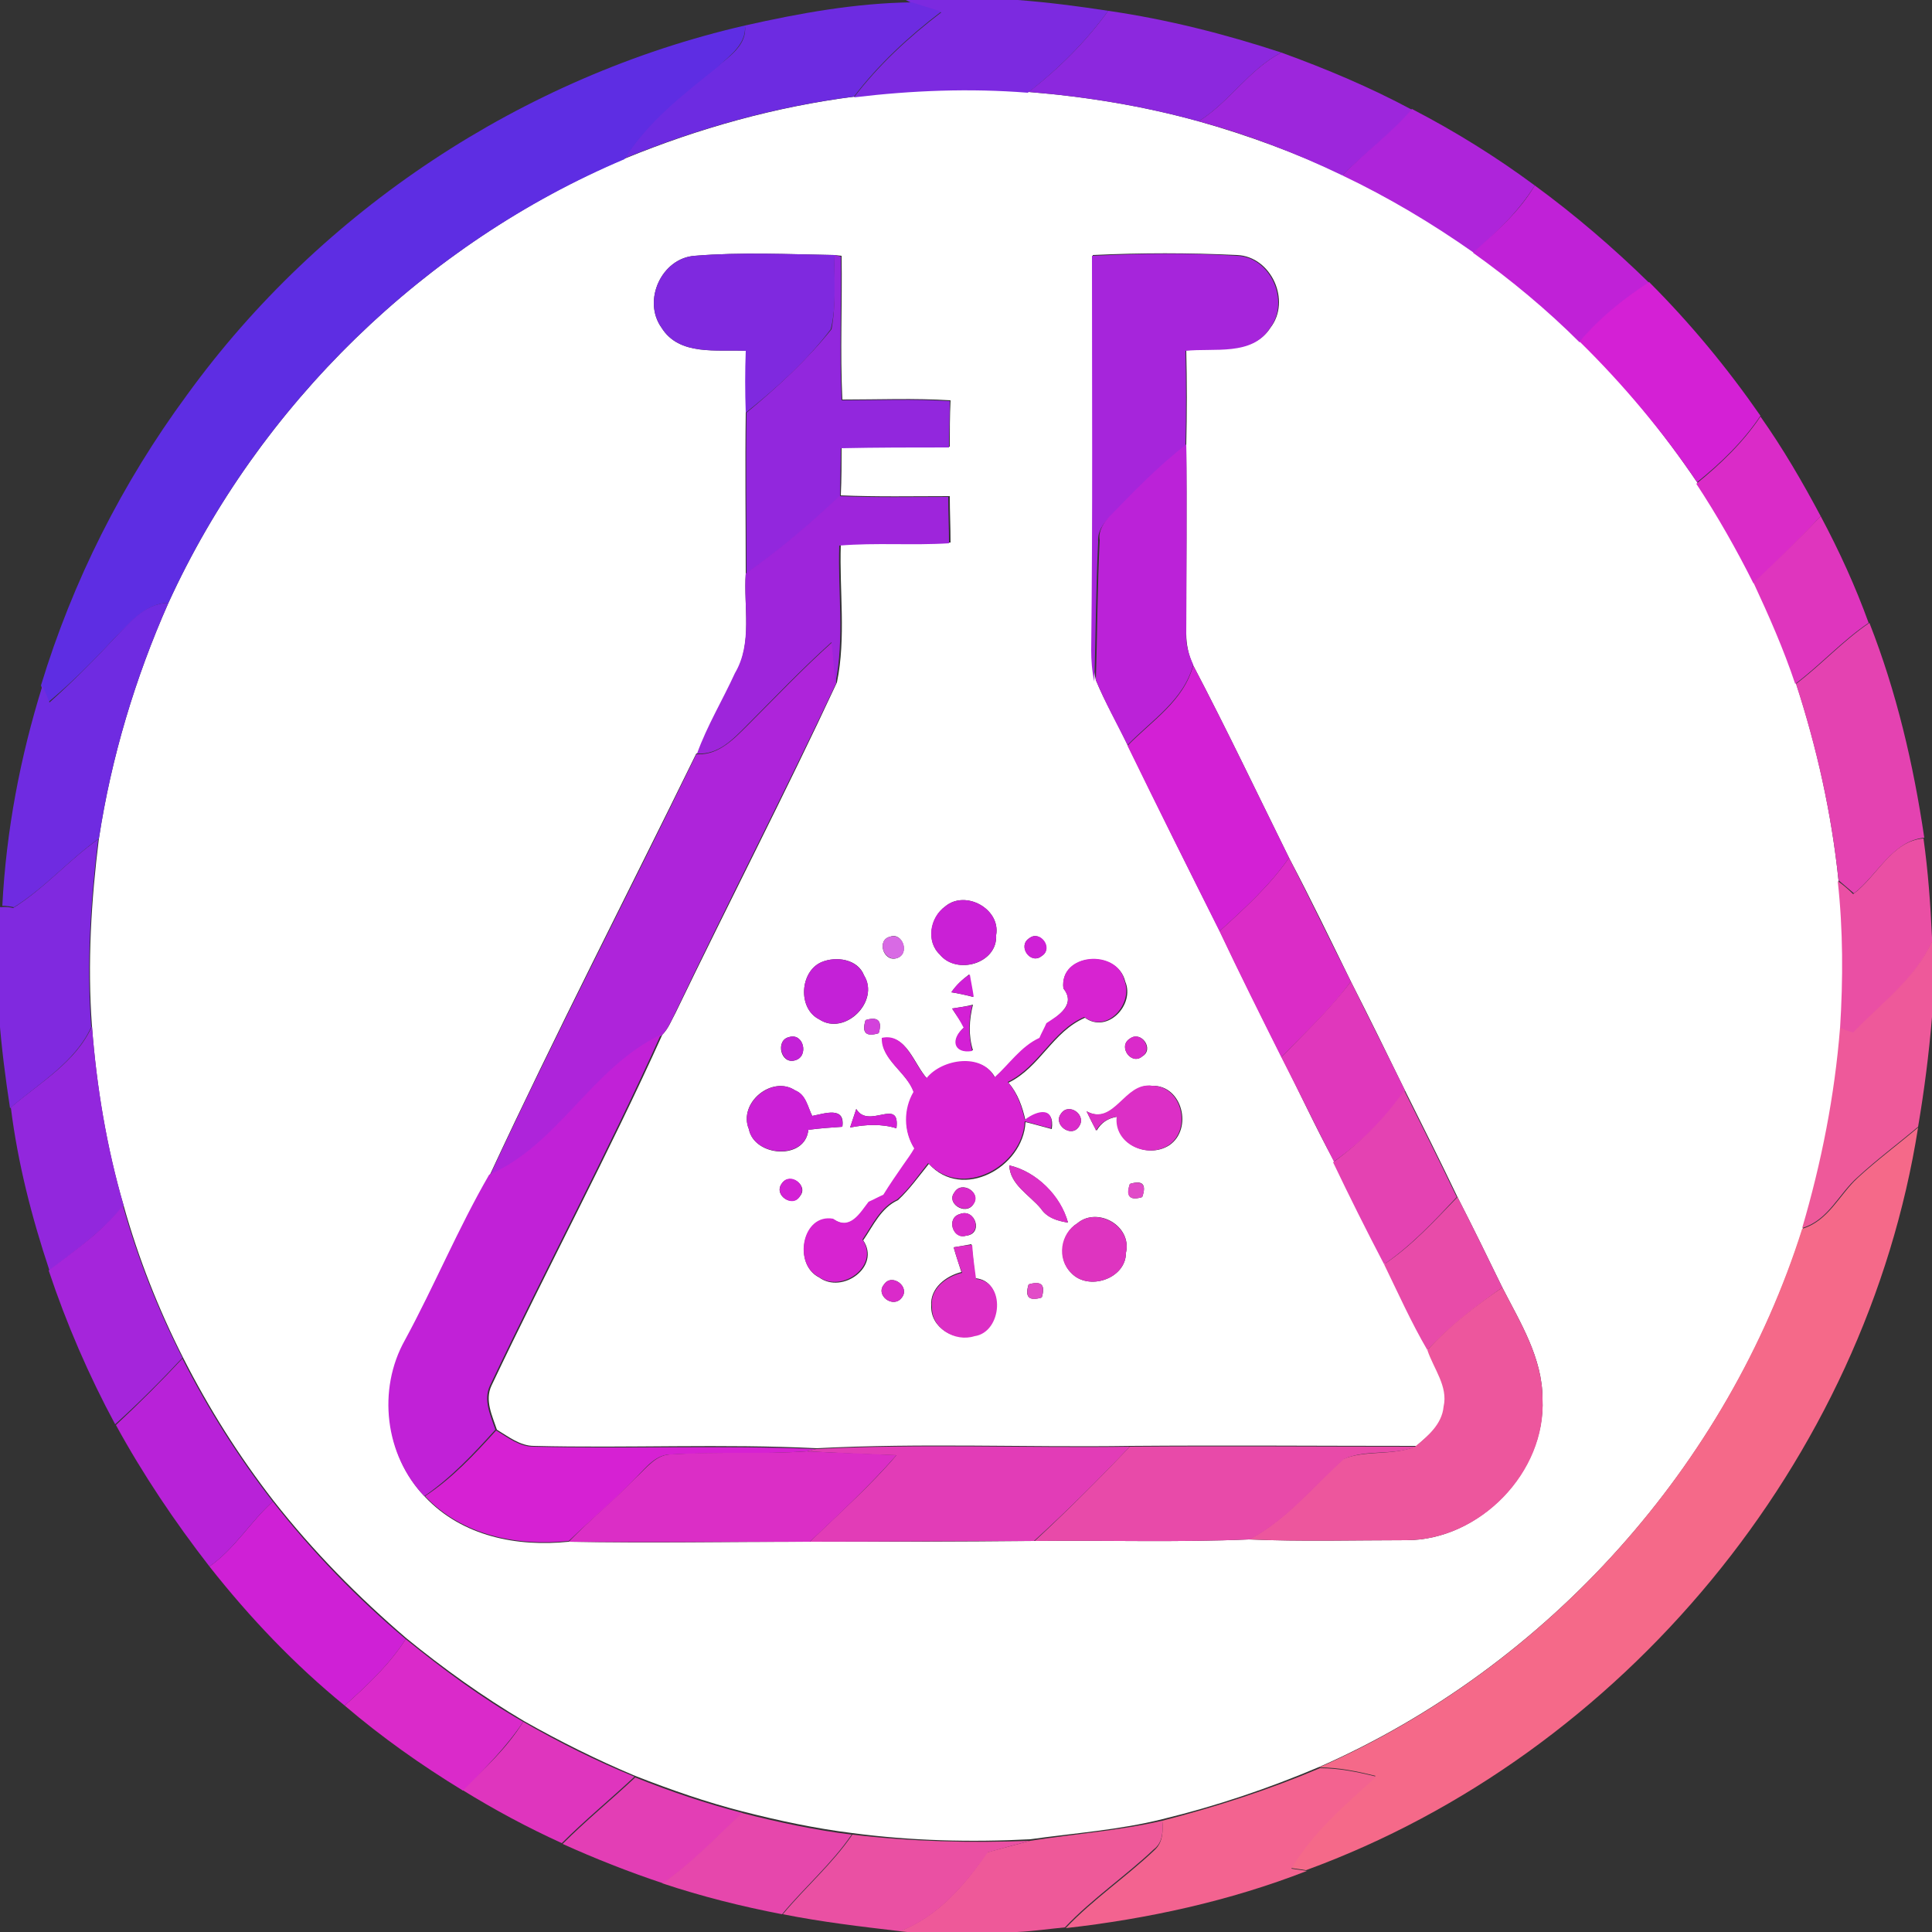 <?xml version="1.0" encoding="utf-8"?>
<!-- Generator: Adobe Illustrator 26.0.3, SVG Export Plug-In . SVG Version: 6.00 Build 0)  -->
<svg version="1.1" id="Layer_1" xmlns="http://www.w3.org/2000/svg" xmlns:xlink="http://www.w3.org/1999/xlink" x="0px" y="0px"
	 viewBox="0 0 250 250" style="enable-background:new 0 0 250 250;" xml:space="preserve">
<rect x="0" y="0" width="250" height="250" fill="#333333" stroke="none"/>
<style type="text/css">
	.st0{fill:#FFFFFF;}
	.st1{fill:#7C2AE0;}
	.st2{fill:#6D2BE1;}
	.st3{fill:#8C28DE;}
	.st4{fill:#5E2DE3;}
	.st5{fill:#9D26DC;}
	.st6{fill:#AE24DA;}
	.st7{fill:#C021D7;}
	.st8{fill:#7F29DF;}
	.st9{fill:#9227DD;}
	.st10{fill:#A625DB;}
	.st11{fill:#D420D5;}
	.st12{fill:#DA2BC8;}
	.st13{fill:#BB22D8;}
	.st14{fill:#9E25DB;}
	.st15{fill:#DF35BE;}
	.st16{fill:#6F2BE1;}
	.st17{fill:#E442B1;}
	.st18{fill:#D320D5;}
	.st19{fill:#EA4FA4;}
	.st20{fill:#8029DF;}
	.st21{fill:#DB2CC7;}
	.st22{fill:#CA20D6;}
	.st23{fill:#D86AE4;}
	.st24{fill:#CF20D6;}
	.st25{fill:#EE599A;}
	.st26{fill:#C421D7;}
	.st27{fill:#D723D1;}
	.st28{fill:#E037BC;}
	.st29{fill:#D342DC;}
	.st30{fill:#C121D7;}
	.st31{fill:#DA2ACA;}
	.st32{fill:#CB20D6;}
	.st33{fill:#DC2FC6;}
	.st34{fill:#E442B2;}
	.st35{fill:#F56989;}
	.st36{fill:#E14AC8;}
	.st37{fill:#E84BA9;}
	.st38{fill:#A525DB;}
	.st39{fill:#DE34C0;}
	.st40{fill:#DC2FC5;}
	.st41{fill:#E24CC8;}
	.st42{fill:#ED569D;}
	.st43{fill:#B822D8;}
	.st44{fill:#D621D3;}
	.st45{fill:#E23CB7;}
	.st46{fill:#E84AA9;}
	.st47{fill:#DB2EC6;}
	.st48{fill:#F36390;}
	.st49{fill:#E33EB5;}
	.st50{fill:#E647AC;}
	.st51{fill:#EE5999;}
	.st52{fill:#EA50A3;}
</style>
<g id="_x23_ffffffff">
	<path class="st0" d="M80.9,20.5c9.5-3.9,19.5-6.7,29.7-8c7.5-0.9,15-1.2,22.5-0.6c7.4,0.6,14.8,1.8,22,3.8
		c6.4,1.8,12.6,4.1,18.6,6.9c5.9,2.9,11.7,6.2,17,10c4.9,3.5,9.5,7.3,13.8,11.6c5.7,5.5,10.7,11.7,15.1,18.2
		c2.7,4.2,5.2,8.5,7.4,12.9c2,4.2,3.9,8.6,5.4,13.1c2.7,8.3,4.6,16.8,5.5,25.5c0.7,6.3,0.7,12.8,0.3,19.1
		c-0.6,8.8-2.4,17.5-4.9,25.9c-9.7,30.7-33,56.7-62.5,69.7c-6.6,2.8-13.4,5.1-20.4,6.8c-5.6,1.4-11.4,1.8-17.1,2.6
		c-7.7,0.4-15.4,0.2-23-0.8c-4.8-0.6-9.5-1.6-14.2-2.8c-4.7-1.2-9.3-2.8-13.9-4.6c-5-2.1-9.8-4.5-14.4-7.1
		c-5.4-3.2-10.4-6.8-15.2-10.7c-6.3-5.4-12.1-11.3-17.2-17.8c-4.5-5.8-8.4-12-11.7-18.5c-3.2-6.3-5.8-12.9-7.7-19.7
		c-2.2-7.5-3.5-15.3-4.1-23.2c-0.6-8.1-0.1-16.3,0.9-24.3c1.6-10.5,4.7-20.8,9-30.5C33.5,52.4,55,31.5,80.9,20.5 M85.6,42.4
		c2.3,3.7,7.2,2.8,10.9,3c0,2.7,0,5.4,0,8c-0.1,6.9,0,13.9,0,20.8c-0.3,4.3,0.9,9-1.3,12.9c-1.6,3.5-3.6,6.8-4.9,10.4l-0.2,0
		c-8.9,18.2-18.2,36.2-26.7,54.5c-4,6.9-7.2,14.4-10.9,21.5c-3.6,6.4-2.6,14.9,2.5,20.2c4.8,5.1,11.9,6.5,18.6,5.8
		c10.4,0.2,20.8,0,31.2,0c9.7,0,19.3,0,29-0.1c9.3-0.1,18.6,0.2,27.8-0.2c6.8,0.3,13.6,0.1,20.4,0.1c9.4,0,18-8.8,17.6-18.3
		c0-5.3-2.9-9.9-5.2-14.4c-1.9-3.9-3.8-7.8-5.8-11.7c-2.2-4.6-4.5-9.2-6.8-13.8c-2.3-4.7-4.6-9.4-7-14.1c-2.6-5.3-5.2-10.7-8-16
		c-4.1-8.3-8.1-16.7-12.4-24.9c-0.6-1.3-0.9-2.7-0.9-4.1c0-8.1,0.1-16.3,0-24.4c0.1-4.1,0.1-8.2,0-12.3c3.6-0.4,8.6,0.7,10.9-2.9
		c2.7-3.5,0.1-9.2-4.3-9.4c-6.2-0.3-12.5-0.3-18.7,0c0,17,0.1,33.9,0,50.9c0,1.4,0.1,2.8,0.4,4.1c1.2,2.9,2.8,5.6,4.1,8.4
		c3.9,8,7.9,16.1,11.9,24c2.6,5.5,5.3,10.9,8,16.3c2.3,4.5,4.4,9.1,6.8,13.5c2.1,4.4,4.3,8.9,6.6,13.2c1.8,3.7,3.5,7.5,5.6,11.1
		c0.8,2.4,2.8,4.7,2.2,7.4c-0.2,2.3-2.1,3.8-3.7,5.2c-12.3,0-24.6-0.1-37,0c-13.5,0.2-27.1-0.4-40.6,0.3c-12.2-0.6-24.4,0-36.6-0.3
		c-1.8,0-3.3-1.2-4.8-2.1c-0.6-1.8-1.6-3.8-0.7-5.7c7.2-15.2,15.2-30.1,22.1-45.4c0.8-0.8,1.2-1.9,1.7-2.8
		c6.9-14.3,14.2-28.4,20.9-42.8c1.2-5.8,0.3-11.9,0.5-17.8c4.7-0.4,9.5,0,14.2-0.3c0-2-0.1-4-0.1-6c-4.7,0-9.4,0.1-14.1-0.1
		c0.1-2.1,0.1-4.2,0.1-6.2c4.7-0.1,9.3-0.1,14-0.1c0-2,0-4,0.1-6c-4.7-0.3-9.3-0.1-14-0.1c-0.3-6.2,0-12.4-0.1-18.6L108,33
		c-6-0.1-12.1-0.4-18.1,0.1C85.6,33.4,83.1,38.9,85.6,42.4 M122.3,117.3c-1.9,1.4-2.5,4.5-0.7,6.2c2.2,2.7,7.5,1.2,7.3-2.5
		C129.5,117.6,124.9,115.1,122.3,117.3 M115.2,121.2c-1.8,0.4-0.9,3.3,0.8,2.8C117.8,123.5,116.8,120.6,115.2,121.2 M133.2,121.4
		c-1.6,1,0.2,3.5,1.6,2.3C136.3,122.8,134.6,120.3,133.2,121.4 M106.3,124.5c-2.8,1.2-3.1,6-0.3,7.4c3.3,2.2,7.9-2.3,5.8-5.7
		C111,124.1,108.2,123.7,106.3,124.5 M137.6,127.9c1.7,2.1-0.7,3.5-2.1,4.6c-0.2,0.5-0.7,1.4-0.9,1.9c-2.4,1.1-3.9,3.3-5.8,5.1
		c-1.6-3.2-6.8-2.4-8.8,0.1c-1.7-1.8-2.7-5.9-5.8-5.2c-0.1,2.8,3.2,4.4,4.1,7c-1.4,2.2-1.3,5.1,0.1,7.3c-0.5,0.7-0.9,1.4-1.4,2.1
		c-0.9,1.3-1.8,2.5-2.6,3.9c-0.5,0.2-1.4,0.7-1.9,0.9c-1.1,1.4-2.4,3.7-4.6,2.2c-4.1-0.7-5.3,5.8-1.9,7.5c3,2.2,8-1.4,5.7-4.8
		c1.3-1.9,2.3-4.2,4.5-5.2c1.5-1.4,2.7-3.1,4-4.7c4.3,4.8,12.2,0.5,12.5-5.4c0.9,0.2,2.6,0.7,3.4,0.9c0.4-2.8-1.8-2.4-3.4-1.1
		c-0.4-1.8-1-3.5-2.2-4.9c4.1-2,5.7-6.6,9.9-8.4c2.9,2.1,6.5-1.7,5.2-4.7C144.6,122.8,137.1,123.3,137.6,127.9 M123.1,128.4
		c0.7,0.1,2.1,0.4,2.8,0.6c-0.1-0.7-0.4-2.2-0.5-2.9C124.6,126.7,123.8,127.4,123.1,128.4 M123.2,130.5c0.5,0.8,1.1,1.6,1.6,2.4
		c-1.7,1.5-1.4,3.4,1.1,3c-0.6-1.9-0.5-3.9,0-5.9C125.2,130.2,123.9,130.4,123.2,130.5 M112,132c-0.5,1.6,0,2.2,1.7,1.7
		C114.2,132.1,113.6,131.5,112,132 M102.1,134.2c-1.8,0.4-1.1,3.6,0.8,3C104.7,136.7,104,133.6,102.1,134.2 M146.2,134.4
		c-1.6,1,0.2,3.5,1.6,2.3C149.4,135.8,147.7,133.3,146.2,134.4 M96.9,146.1c0.7,3.6,7.3,4.1,7.7,0.1c1.5-0.2,3-0.3,4.4-0.4
		c0.4-2.7-2.3-1.7-3.9-1.4c-0.6-1.2-0.8-2.7-2.2-3.3C99.9,139.1,95.5,142.7,96.9,146.1 M140.6,143.8c0.3,0.6,0.9,1.9,1.3,2.5
		c0.6-1,1.4-1.6,2.7-1.8c-0.4,3.5,3.9,5.5,6.7,3.7c3.1-2.1,1.7-7.8-2.2-7.7C145.6,140.1,144.2,145.8,140.6,143.8 M110,145.9
		c2-0.4,4.1-0.5,6,0.1c0.5-4.1-3.6,0.2-5.2-2.5C110.6,144.1,110.2,145.3,110,145.9 M137.3,144.1c-1.1,1.4,1.3,3.2,2.3,1.7
		C140.7,144.3,138.3,142.6,137.3,144.1 M130.6,150.8c0.1,2.5,2.6,3.8,4.1,5.6c0.8,1.2,2.2,1.6,3.5,1.8
		C137.2,154.7,134.1,151.6,130.6,150.8 M101.2,153.1c-1.2,1.5,1.3,3.2,2.3,1.7C104.7,153.4,102.2,151.7,101.2,153.1 M146.2,153.2
		c-0.5,1.6,0,2.2,1.6,1.7C148.4,153.2,147.8,152.7,146.2,153.2 M123.5,154.3c-1.1,1.4,1.4,3,2.4,1.6
		C127.1,154.3,124.4,152.7,123.5,154.3 M124.2,157.1c-1.8,0.5-0.9,3.3,0.8,2.8C127.3,159.7,126.2,156.3,124.2,157.1 M139.4,158.3
		c-2.1,1.3-2.6,4.6-0.8,6.4c2.2,2.4,7.1,0.8,7.1-2.6C146.5,158.6,142,156.1,139.4,158.3 M123.4,161.4c0.3,1.1,0.7,2.2,1,3.2
		c-2,0.5-4.1,2.1-3.9,4.4c-0.1,2.8,3,4.6,5.5,3.8c3.6-0.5,4.1-7.1,0.2-7.4c-0.2-1.5-0.3-2.9-0.5-4.4
		C125.2,161.1,124,161.3,123.4,161.4 M114.4,166.2c-1.2,1.4,1.2,3.2,2.3,1.7C117.8,166.5,115.4,164.7,114.4,166.2 M133.1,166.2
		c-0.5,1.6,0,2.2,1.7,1.7C135.3,166.3,134.8,165.7,133.1,166.2z"/>
</g>
<g id="_x23_7c2ae0ff">
	<path class="st1" d="M117.2,0h14.5c3.9,0.3,7.8,0.8,11.7,1.4c-2.9,4-6.4,7.5-10.4,10.6c-7.5-0.6-15-0.3-22.5,0.6
		c3.2-4.2,7.1-7.8,11.3-11c-1.2-0.4-2.5-0.8-3.8-1.2L117.2,0z"/>
</g>
<g id="_x23_6d2be1ff">
	<path class="st2" d="M96.4,3.3c7.1-1.6,14.3-2.9,21.6-3c1.3,0.4,2.5,0.8,3.8,1.2c-4.2,3.2-8.1,6.8-11.3,11
		c-10.2,1.3-20.2,4.1-29.7,8c3-4.8,7.5-8.3,11.9-11.8C94.4,7.3,96.7,5.8,96.4,3.3z"/>
</g>
<g id="_x23_8c28deff">
	<path class="st3" d="M143.4,1.4c7.6,1.1,15.1,3,22.4,5.4c-4.2,2.2-6.7,6.4-10.7,8.9c-7.2-2-14.6-3.2-22-3.8
		C137,8.9,140.5,5.4,143.4,1.4z"/>
</g>
<g id="_x23_5e2de3ff">
	<path class="st4" d="M24.2,51.1C41.5,27.2,67.7,9.9,96.4,3.3c0.2,2.5-2.1,4-3.7,5.5c-4.4,3.5-8.9,7-11.9,11.8
		C55,31.5,33.5,52.4,21.8,78c-3.1,0.1-5,2.7-7.1,4.7c-2.7,2.9-5.5,5.7-8.5,8.2c-0.2-0.5-0.7-1.6-0.9-2.2
		C9.4,75.2,15.8,62.5,24.2,51.1z"/>
</g>
<g id="_x23_9d26dcff">
	<path class="st5" d="M155.1,15.7c4-2.5,6.5-6.7,10.7-8.9c5.8,2.1,11.5,4.5,16.9,7.4c-2.7,3.2-6.1,5.6-9,8.5
		C167.7,19.8,161.4,17.4,155.1,15.7z"/>
</g>
<g id="_x23_ae24daff">
	<path class="st6" d="M182.7,14.1c5.6,2.9,10.9,6.2,15.9,9.9c-2.1,3.4-5,6.1-7.9,8.7c-5.4-3.8-11.1-7.2-17-10
		C176.6,19.7,180,17.3,182.7,14.1z"/>
	<path class="st6" d="M96.8,93.8c3.6-3.6,7.1-7.3,10.9-10.7c0.2,1.8,0.4,3.5,0.5,5.3c-6.8,14.4-14.1,28.5-20.9,42.8
		c-0.5,1-0.9,2-1.7,2.8c-8.9,4.1-13.2,14.1-22.2,18.1c8.5-18.3,17.9-36.3,26.7-54.5l0.2,0C93,97.7,95,95.6,96.8,93.8z"/>
</g>
<g id="_x23_c021d7ff">
	<path class="st7" d="M198.6,24c5.2,3.8,10.2,8.1,14.8,12.6c-3.3,2.1-6.4,4.6-9,7.7c-4.2-4.2-8.9-8.1-13.8-11.6
		C193.6,30,196.6,27.4,198.6,24z"/>
</g>
<g id="_x23_7f29dfff">
	<path class="st8" d="M85.6,42.4c-2.5-3.5,0-9,4.3-9.3c6-0.5,12.1-0.2,18.1-0.1c-0.1,3.2,0.3,6.4-0.5,9.6c-3.1,4.1-7,7.6-11,10.8
		c-0.1-2.7-0.1-5.4,0-8C92.8,45.2,87.9,46.1,85.6,42.4z"/>
</g>
<g id="_x23_9227ddff">
	<path class="st9" d="M108,33l0.8,0.2c0.1,6.2-0.2,12.4,0.1,18.6c4.7,0,9.3-0.2,14,0.1c0,2-0.1,4-0.1,6c-4.7,0-9.3,0-14,0.1
		c0,2.1-0.1,4.2-0.1,6.2c-3.8,3.6-7.8,7-12.1,10c0-6.9-0.1-13.9,0-20.8c4-3.3,7.8-6.8,11-10.8C108.2,39.4,107.9,36.2,108,33z"/>
	<path class="st9" d="M1.4,143.3c3.7-3.2,8.4-5.8,10.5-10.5c0.6,7.8,1.9,15.6,4.1,23.2c-2.7,3.3-6.2,5.8-9.6,8.4
		C4.1,157.5,2.3,150.5,1.4,143.3z"/>
</g>
<g id="_x23_a625dbff">
	<path class="st10" d="M141.3,33.1c6.2-0.3,12.5-0.4,18.7,0c4.4,0.1,7,5.9,4.3,9.4c-2.3,3.6-7.2,2.5-10.9,2.9
		c0.1,4.1,0.1,8.2,0,12.3c-3.5,2.8-6.6,6-9.8,9.2c-0.9,0.9-1.6,1.9-1.5,3.2c-0.3,6-0.3,12.1-0.5,18.1c-0.3-1.4-0.4-2.7-0.4-4.1
		C141.4,67,141.3,50,141.3,33.1z"/>
</g>
<g id="_x23_d420d5ff">
	<path class="st11" d="M204.4,44.2c2.5-3,5.6-5.5,9-7.7c5.3,5.3,10.1,11.1,14.4,17.3c-2.2,3.3-5.1,6.1-8.2,8.6
		C215.2,55.9,210.1,49.8,204.4,44.2z"/>
</g>
<g id="_x23_da2bc8ff">
	<path class="st12" d="M227.8,53.9c2.9,4.1,5.4,8.4,7.8,12.9c-2.8,3-5.7,5.9-8.7,8.7c-2.2-4.4-4.7-8.8-7.4-12.9
		C222.7,60,225.6,57.2,227.8,53.9z"/>
</g>
<g id="_x23_bb22d8ff">
	<path class="st13" d="M143.7,66.7c3.1-3.2,6.2-6.4,9.8-9.2c0.1,8.1,0,16.3,0,24.4c-0.1,1.4,0.3,2.8,0.9,4.1
		c-1.2,4.6-5.4,7.2-8.5,10.4c-1.4-2.8-2.9-5.5-4.1-8.4c0.2-6,0.2-12.1,0.5-18.1C142.1,68.7,142.8,67.6,143.7,66.7z"/>
</g>
<g id="_x23_9e25dbff">
	<path class="st14" d="M96.5,74.2c4.3-3,8.3-6.4,12.1-10c4.7,0.2,9.4,0.1,14.1,0.1c0,2,0.1,4,0.1,6c-4.7,0.3-9.5-0.1-14.2,0.3
		c-0.2,5.9,0.7,12-0.5,17.8c-0.2-1.8-0.3-3.5-0.5-5.3c-3.8,3.4-7.3,7.1-10.9,10.7c-1.8,1.8-3.7,3.9-6.5,3.7
		c1.3-3.6,3.3-6.9,4.9-10.4C97.4,83.2,96.2,78.5,96.5,74.2z"/>
</g>
<g id="_x23_df35beff">
	<path class="st15" d="M235.6,66.8c2.4,4.5,4.5,9.1,6.2,13.8c-3.4,2.3-6.2,5.4-9.5,7.9c-1.5-4.5-3.4-8.8-5.4-13.1
		C229.9,72.6,232.8,69.7,235.6,66.8z"/>
	<path class="st15" d="M67.7,222.8c4.7,2.7,9.5,5.1,14.4,7.1c-3.1,2.9-6.4,5.6-9.4,8.6c-4.4-2-8.7-4.3-12.9-6.9
		C62.7,228.9,65.6,226.2,67.7,222.8z"/>
</g>
<g id="_x23_6f2be1ff">
	<path class="st16" d="M14.7,82.7c2-2,3.9-4.6,7.1-4.7c-4.3,9.7-7.4,20-9,30.5c-3.9,2.8-7,6.4-11,8.9c-0.4-0.1-1.1-0.2-1.5-0.2
		c0.5-9.7,2.3-19.2,5.2-28.5c0.2,0.5,0.7,1.6,0.9,2.2C9.3,88.3,12,85.6,14.7,82.7z"/>
</g>
<g id="_x23_e442b1ff">
	<path class="st17" d="M232.4,88.5c3.3-2.5,6.1-5.6,9.5-7.9c3.5,8.9,5.7,18.3,7.1,27.8c-4.1,0.4-6.1,4.9-9.1,7.2
		c-0.7-0.6-1.3-1.1-2-1.7C237,105.3,235.1,96.8,232.4,88.5z"/>
</g>
<g id="_x23_d320d5ff">
	<path class="st18" d="M154.4,86.1c4.3,8.2,8.3,16.6,12.4,24.9c-2.5,3.6-5.8,6.6-9,9.5c-4-8-8-16-11.9-24
		C149,93.3,153.2,90.7,154.4,86.1z"/>
	<path class="st18" d="M123.2,130.5c0.7-0.1,2-0.3,2.6-0.4c-0.5,2-0.5,3.9,0,5.9c-2.5,0.4-2.8-1.6-1.1-3
		C124.3,132.2,123.8,131.4,123.2,130.5z"/>
	<path class="st18" d="M110,145.9c0.2-0.6,0.6-1.8,0.8-2.4c1.6,2.7,5.7-1.6,5.2,2.5C114.1,145.4,112,145.5,110,145.9z"/>
	<path class="st18" d="M101.2,153.1c1-1.5,3.4,0.2,2.3,1.7C102.6,156.4,100,154.6,101.2,153.1z"/>
</g>
<g id="_x23_ea4fa4ff">
	<path class="st19" d="M239.8,115.7c3.1-2.3,5-6.9,9.1-7.2c0.6,4.3,0.9,8.5,1.1,12.8v0.6c-2.2,4.9-6.6,8-10.2,11.8
		c-0.4-0.1-1.3-0.4-1.7-0.6c0.4-6.4,0.4-12.8-0.3-19.1C238.5,114.5,239.2,115.1,239.8,115.7z"/>
</g>
<g id="_x23_8029dfff">
	<path class="st20" d="M1.7,117.5c4-2.5,7.2-6.2,11-8.9c-1,8.1-1.5,16.2-0.9,24.3c-2.1,4.6-6.8,7.3-10.5,10.5
		c-0.6-3.9-1.1-7.8-1.4-11.7v-14.4l0.2,0.1C0.6,117.3,1.4,117.4,1.7,117.5z"/>
</g>
<g id="_x23_db2cc7ff">
	<path class="st21" d="M166.8,111c2.7,5.3,5.3,10.7,8,16c-2.6,3.6-5.9,6.6-9,9.8c-2.7-5.4-5.4-10.8-8-16.3
		C161,117.6,164.3,114.6,166.8,111z"/>
</g>
<g id="_x23_ca20d6ff">
	<path class="st22" d="M122.3,117.3c2.6-2.2,7.2,0.3,6.6,3.7c0.2,3.7-5.2,5.2-7.3,2.5C119.8,121.8,120.3,118.7,122.3,117.3z"/>
</g>
<g id="_x23_d86ae4ff">
	<path class="st23" d="M115.2,121.2c1.7-0.5,2.6,2.3,0.8,2.8C114.3,124.4,113.4,121.6,115.2,121.2z"/>
</g>
<g id="_x23_cf20d6ff">
	<path class="st24" d="M133.2,121.4c1.4-1.1,3.2,1.3,1.6,2.3C133.3,124.9,131.6,122.4,133.2,121.4z"/>
	<path class="st24" d="M123.1,128.4c0.6-0.9,1.4-1.7,2.4-2.3c0.1,0.7,0.4,2.1,0.5,2.9C125.2,128.8,123.8,128.5,123.1,128.4z"/>
	<path class="st24" d="M27.1,202.7c3.3-2.3,5.3-5.8,8.2-8.4c5.1,6.5,10.9,12.5,17.2,17.8c-2.1,3.3-5,6-7.9,8.6
		C38.1,215.4,32.3,209.3,27.1,202.7z"/>
</g>
<g id="_x23_ee599aff">
	<path class="st25" d="M239.8,133.6c3.6-3.8,8-6.9,10.2-11.8v9.8c-0.4,4.8-1,9.5-1.8,14.2c-2.6,2.2-5.3,4.2-7.8,6.5
		c-2.5,2.2-3.8,5.6-7.2,6.6c2.5-8.5,4.2-17.1,4.9-25.9C238.5,133.2,239.4,133.5,239.8,133.6z"/>
</g>
<g id="_x23_c421d7ff">
	<path class="st26" d="M106.3,124.5c1.9-0.8,4.6-0.4,5.5,1.7c2.1,3.3-2.5,7.9-5.8,5.7C103.2,130.5,103.5,125.7,106.3,124.5z"/>
	<path class="st26" d="M102.1,134.2c1.9-0.6,2.6,2.5,0.8,3C101.1,137.8,100.3,134.6,102.1,134.2z"/>
</g>
<g id="_x23_d723d1ff">
	<path class="st27" d="M137.6,127.9c-0.6-4.6,7-5.2,7.9-1c1.2,3-2.3,6.9-5.2,4.7c-4.2,1.8-5.8,6.4-9.9,8.4c1.2,1.4,1.8,3.1,2.2,4.9
		c1.7-1.3,3.9-1.7,3.4,1.1c-0.9-0.2-2.6-0.7-3.4-0.9c-0.3,5.9-8.2,10.1-12.5,5.4c-1.3,1.6-2.4,3.3-4,4.7c-2.2,1-3.2,3.3-4.5,5.2
		c2.3,3.4-2.7,7-5.7,4.8c-3.3-1.7-2.1-8.2,1.9-7.5c2.2,1.6,3.5-0.8,4.6-2.2c0.5-0.2,1.4-0.7,1.9-0.9c0.8-1.3,1.7-2.6,2.6-3.9
		c0.5-0.7,1-1.4,1.4-2.1c-1.4-2.2-1.4-5.1-0.1-7.3c-0.9-2.6-4.2-4.2-4.1-7c3.1-0.7,4.1,3.4,5.8,5.2c2-2.5,7.2-3.3,8.8-0.1
		c1.9-1.7,3.4-4,5.8-5.1c0.2-0.5,0.7-1.4,0.9-1.9C136.9,131.4,139.3,130.1,137.6,127.9z"/>
</g>
<g id="_x23_e037bcff">
	<path class="st28" d="M174.8,127c2.3,4.7,4.7,9.4,7,14.1c-2.5,3.6-5.6,6.7-9.2,9.2c-2.3-4.5-4.5-9-6.8-13.5
		C168.9,133.6,172.1,130.6,174.8,127z"/>
</g>
<g id="_x23_d342dcff">
	<path class="st29" d="M112,132c1.6-0.5,2.2,0.1,1.7,1.7C112.1,134.2,111.5,133.7,112,132z"/>
</g>
<g id="_x23_c121d7ff">
	<path class="st30" d="M63.3,152c9-3.9,13.3-13.9,22.2-18.1c-6.9,15.3-14.9,30.2-22.1,45.4c-0.9,1.9,0.1,3.9,0.7,5.7
		c-2.8,3.1-5.7,6.2-9.2,8.6c-5.1-5.3-6.1-13.8-2.5-20.2C56.2,166.4,59.3,158.9,63.3,152z"/>
</g>
<g id="_x23_da2acaff">
	<path class="st31" d="M146.2,134.4c1.4-1.1,3.1,1.3,1.6,2.3C146.4,137.9,144.6,135.4,146.2,134.4z"/>
	<path class="st31" d="M137.3,144.1c1-1.5,3.4,0.2,2.3,1.7C138.6,147.3,136.2,145.5,137.3,144.1z"/>
	<path class="st31" d="M123.5,154.3c0.9-1.6,3.7,0.1,2.4,1.6C124.9,157.2,122.4,155.7,123.5,154.3z"/>
	<path class="st31" d="M124.2,157.1c2-0.8,3,2.5,0.8,2.8C123.3,160.5,122.4,157.6,124.2,157.1z"/>
	<path class="st31" d="M114.4,166.2c1-1.5,3.4,0.3,2.3,1.7C115.6,169.4,113.2,167.6,114.4,166.2z"/>
	<path class="st31" d="M52.5,212.1c4.8,3.9,9.8,7.6,15.2,10.7c-2.2,3.3-5,6.1-7.8,8.9c-5.4-3.3-10.5-6.9-15.3-11
		C47.5,218.1,50.4,215.4,52.5,212.1z"/>
</g>
<g id="_x23_cb20d6ff">
	<path class="st32" d="M96.9,146.1c-1.4-3.3,3-7,6-5c1.4,0.5,1.6,2.1,2.2,3.3c1.6-0.3,4.2-1.3,3.9,1.4c-1.5,0.1-3,0.2-4.4,0.4
		C104.2,150.1,97.6,149.7,96.9,146.1z"/>
</g>
<g id="_x23_dc2fc6ff">
	<path class="st33" d="M140.6,143.8c3.6,1.9,4.9-3.8,8.4-3.3c3.9-0.1,5.3,5.6,2.2,7.7c-2.8,1.8-7.1-0.2-6.7-3.7
		c-1.2,0.2-2.1,0.8-2.7,1.8C141.6,145.7,140.9,144.5,140.6,143.8z"/>
	<path class="st33" d="M130.6,150.8c3.5,0.8,6.7,3.9,7.6,7.4c-1.4-0.2-2.7-0.6-3.5-1.8C133.2,154.6,130.7,153.3,130.6,150.8z"/>
</g>
<g id="_x23_e442b2ff">
	<path class="st34" d="M181.7,141.1c2.3,4.6,4.6,9.2,6.8,13.8c-2.9,3.1-5.9,6.3-9.4,8.7c-2.3-4.4-4.5-8.8-6.6-13.2
		C176.1,147.8,179.2,144.7,181.7,141.1z"/>
</g>
<g id="_x23_f56989ff">
	<path class="st35" d="M240.4,152.4c2.5-2.3,5.2-4.3,7.8-6.5C241.4,189,210,227,169,242c-0.5-0.1-1.5-0.2-2-0.3
		c2.8-4.7,7-8.2,11-11.9c-2.4-0.6-4.8-1.1-7.3-1.1c29.5-13,52.8-39,62.5-69.7C236.6,158,238,154.6,240.4,152.4z"/>
</g>
<g id="_x23_e14ac8ff">
	<path class="st36" d="M146.2,153.2c1.6-0.5,2.2,0.1,1.6,1.7C146.2,155.4,145.6,154.8,146.2,153.2z"/>
</g>
<g id="_x23_e84ba9ff">
	<path class="st37" d="M188.6,154.9c2,3.9,3.9,7.8,5.8,11.7c-3.4,2.4-6.8,5-9.7,8.1c-2.1-3.6-3.8-7.4-5.6-11.1
		C182.7,161.2,185.6,158,188.6,154.9z"/>
</g>
<g id="_x23_a525dbff">
	<path class="st38" d="M6.3,164.4c3.4-2.6,6.9-5,9.6-8.4c1.9,6.8,4.5,13.4,7.7,19.7c-2.8,3-5.7,5.9-8.7,8.6
		C11.5,178,8.6,171.3,6.3,164.4z"/>
</g>
<g id="_x23_de34c0ff">
	<path class="st39" d="M139.4,158.3c2.6-2.2,7.1,0.4,6.3,3.8c0,3.4-4.9,5-7.1,2.6C136.7,162.9,137.2,159.6,139.4,158.3z"/>
</g>
<g id="_x23_dc2fc5ff">
	<path class="st40" d="M123.4,161.4c0.6-0.1,1.8-0.3,2.4-0.3c0.1,1.5,0.3,2.9,0.5,4.4c3.9,0.3,3.4,6.9-0.2,7.4
		c-2.5,0.8-5.6-1-5.5-3.8c-0.3-2.3,1.8-3.9,3.9-4.4C124,163.5,123.7,162.4,123.4,161.4z"/>
</g>
<g id="_x23_e24cc8ff">
	<path class="st41" d="M133.1,166.2c1.6-0.5,2.2,0,1.7,1.7C133.2,168.4,132.6,167.9,133.1,166.2z"/>
</g>
<g id="_x23_ed569dff">
	<path class="st42" d="M184.7,174.7c2.8-3.1,6.2-5.7,9.7-8.1c2.3,4.5,5.2,9.1,5.2,14.4c0.5,9.5-8.1,18.3-17.6,18.3
		c-6.8,0-13.6,0.2-20.4-0.1c4.8-2.5,8.2-6.8,12.2-10.4c2.9-1.2,6.3-0.4,9.3-1.6c1.6-1.3,3.5-2.9,3.7-5.2
		C187.4,179.4,185.5,177.1,184.7,174.7z"/>
</g>
<g id="_x23_b822d8ff">
	<path class="st43" d="M23.6,175.8c3.3,6.5,7.2,12.7,11.7,18.5c-2.9,2.6-5,6.2-8.2,8.4c-4.5-5.8-8.6-11.9-12.1-18.3
		C18,181.6,20.9,178.7,23.6,175.8z"/>
</g>
<g id="_x23_d621d3ff">
	<path class="st44" d="M64.2,185.1c1.5,0.9,3,2.1,4.8,2.1c12.2,0.3,24.4-0.2,36.6,0.3l-1.2,0.3c-5.8,0.4-11.6,0.1-17.4,0.4
		c-2.1-0.1-3.4,1.7-4.7,3c-2.7,2.9-5.8,5.4-8.7,8.2c-6.7,0.7-13.8-0.7-18.6-5.8C58.5,191.3,61.4,188.2,64.2,185.1z"/>
</g>
<g id="_x23_e23cb7ff">
	<path class="st45" d="M105.6,187.5c13.5-0.7,27.1-0.1,40.6-0.3c-4,4.2-8.1,8.3-12.4,12.2c-9.7,0-19.3,0.1-29,0.1
		c3.8-3.7,7.8-7.2,11.2-11.2c-3.9-0.1-7.8-0.3-11.6-0.5L105.6,187.5z"/>
</g>
<g id="_x23_e84aa9ff">
	<path class="st46" d="M146.2,187.2c12.3-0.1,24.7,0,37,0c-3,1.2-6.4,0.3-9.3,1.6c-4,3.6-7.4,7.9-12.2,10.4
		c-9.2,0.4-18.5,0.1-27.8,0.2C138.1,195.5,142.2,191.4,146.2,187.2z"/>
</g>
<g id="_x23_db2ec6ff">
	<path class="st47" d="M82.3,191.2c1.4-1.3,2.7-3.1,4.7-3c5.8-0.4,11.6,0,17.4-0.4c3.9,0.2,7.8,0.3,11.6,0.5
		c-3.5,4-7.4,7.6-11.2,11.2c-10.4,0-20.8,0.1-31.2,0C76.4,196.6,79.5,194.1,82.3,191.2z"/>
</g>
<g id="_x23_f36390ff">
	<path class="st48" d="M150.4,235.6c7-1.8,13.8-4,20.4-6.8c2.5,0,4.9,0.5,7.3,1.1c-4,3.6-8.2,7.2-11,11.9c0.5,0.1,1.5,0.2,2,0.3
		c-10,3.9-20.6,6.2-31.2,7.4c3.5-3.7,7.8-6.6,11.5-10.1C150.5,238.4,150.5,236.9,150.4,235.6z"/>
</g>
<g id="_x23_e33eb5ff">
	<path class="st49" d="M72.8,238.6c3-3,6.3-5.7,9.4-8.6c4.5,1.8,9.2,3.4,13.9,4.6c-3.3,3.1-6.5,6.5-10.3,9.1
		C81.3,242.2,77,240.5,72.8,238.6z"/>
</g>
<g id="_x23_e647acff">
	<path class="st50" d="M85.7,243.7c3.8-2.6,7-6,10.3-9.1c4.7,1.2,9.4,2.2,14.2,2.8c-2.6,3.8-6.1,6.8-9,10.3
		C96,246.7,90.8,245.4,85.7,243.7z"/>
</g>
<g id="_x23_ee5999ff">
	<path class="st51" d="M133.3,238.2c5.7-0.9,11.5-1.3,17.1-2.6c0.1,1.3,0.1,2.8-1.1,3.7c-3.7,3.5-8,6.4-11.5,10.1
		c-2.1,0.2-4.1,0.5-6.2,0.6h-14.2l-1-0.1c4.9-1.9,8.4-5.9,11.3-10.2C129.6,239.2,131.4,238.7,133.3,238.2z"/>
</g>
<g id="_x23_ea50a3ff">
	<path class="st52" d="M110.3,237.4c7.6,0.9,15.3,1.1,23,0.8c-1.9,0.5-3.7,1-5.5,1.5c-2.9,4.2-6.4,8.3-11.3,10.2
		c-5.1-0.6-10.2-1.2-15.2-2.2C104.2,244.2,107.7,241.2,110.3,237.4z"/>
</g>
</svg>
